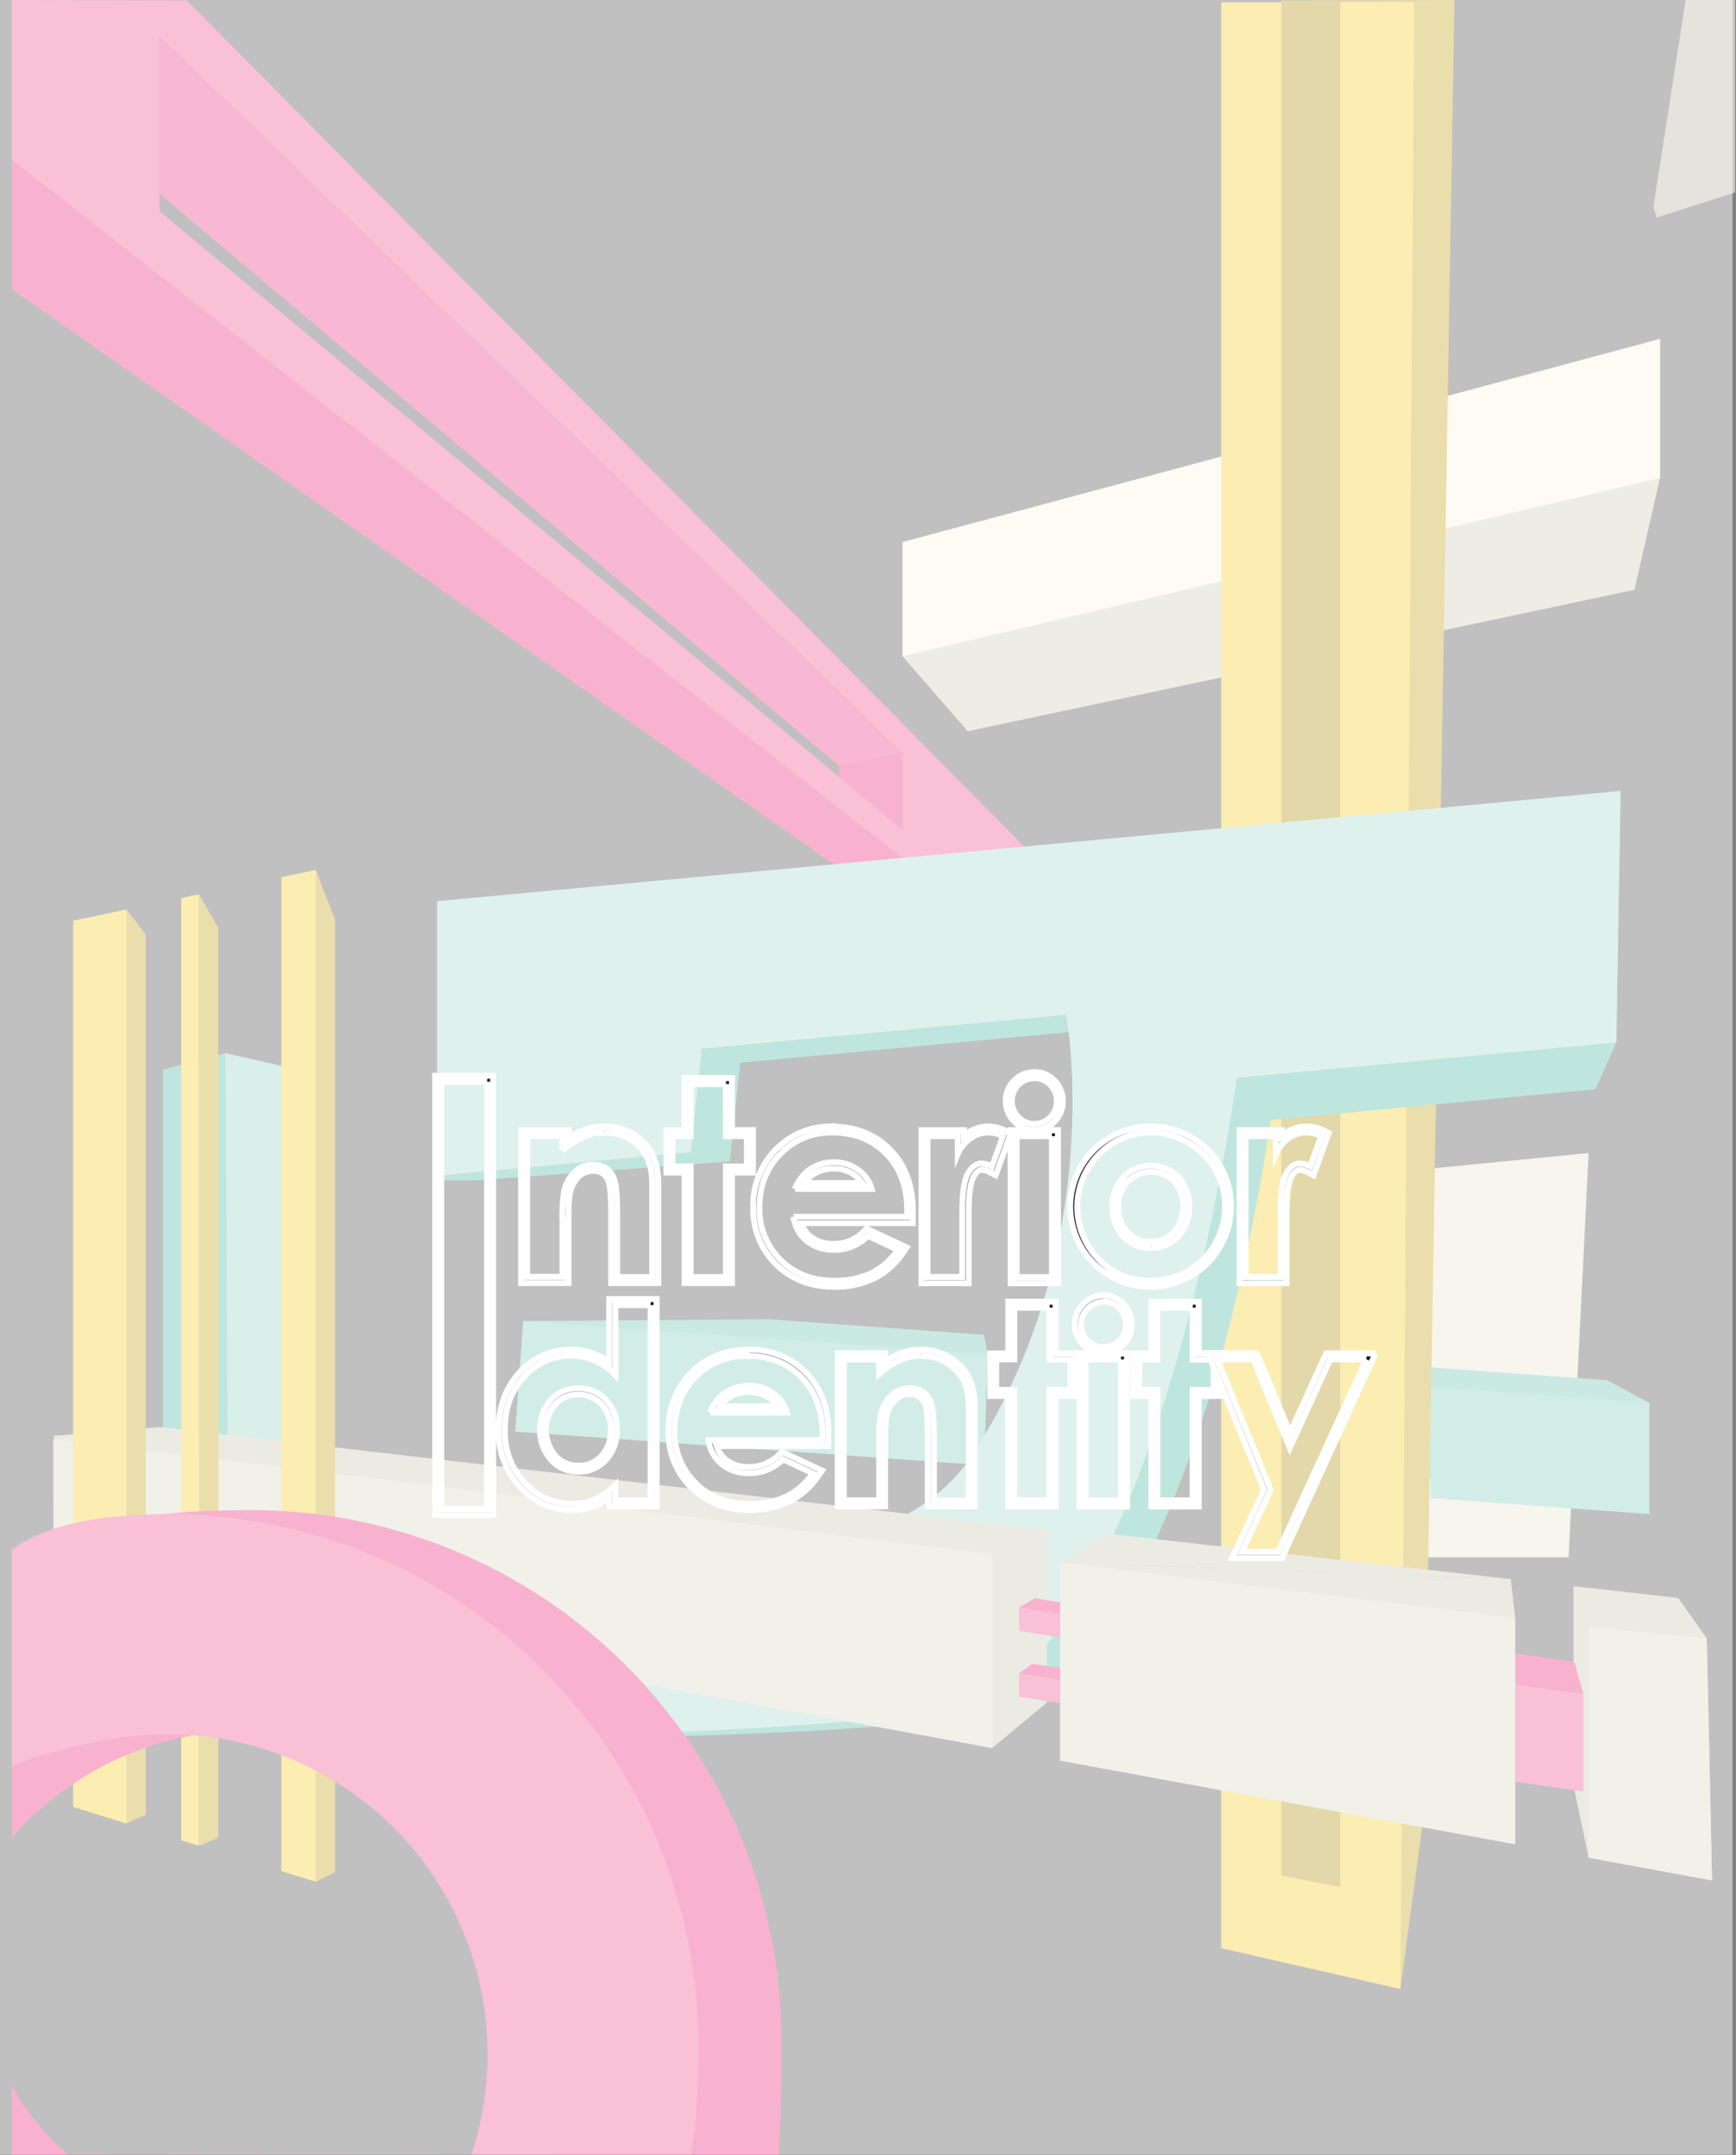 <svg xmlns="http://www.w3.org/2000/svg" viewBox="0 0 580.21 720.13"><rect x="0" y="0" width="580.21" height="720.13" fill="#808080" stroke="none"/><defs><style>.cls-1{fill:#f280ad;}.cls-2{fill:#f0649f;}.cls-3{fill:#7eccbc;}.cls-4{fill:#b3dfd5;}.cls-5{fill:#dbdacd;}.cls-18,.cls-6,.cls-7{fill:#faf6e6;}.cls-7{opacity:0.9;}.cls-8{fill:#94d3c6;}.cls-9{fill:none;}.cls-10{fill:#a5dace;}.cls-11{fill:#d5bc59;}.cls-12{fill:#f9da66;}.cls-13{fill:#c7b053;}.cls-14{fill:#bee3db;}.cls-15{fill:#d7d6c9;}.cls-16{fill:#e3e2d4;}.cls-17{fill:#f16fa5;}.cls-18{opacity:0.6;}.cls-19{fill:#fff;opacity:0.5;}.cls-20{fill:#231f20;stroke:#fff;stroke-miterlimit:10;stroke-width:2px;}</style></defs><title>gallery_nav</title><g id="Layer_2" data-name="Layer 2"><g id="Layer_1-2" data-name="Layer 1"><path class="cls-1" d="M364.7,336.32,3.93,53.4V0L62.46.15l324,327.3Zm-63.06-84.67L53.3,12.18V70.6L301.64,277.2Z"/><polygon class="cls-2" points="330.94 325.44 280.44 290.1 3.93 96.63 3.93 53.4 3.93 53.4 347.76 323.04 330.94 325.44"/><polygon class="cls-3" points="54.49 569.09 76.62 570.39 84.17 562.08 83.3 363.95 75.29 351.93 54.49 357.41 54.49 569.09"/><polygon class="cls-4" points="76.62 570.39 104.97 556.6 104.09 358.47 75.29 351.93 76.62 570.39"/><polygon class="cls-5" points="554.81 159.76 554.81 113.25 326.77 184.21 301.64 219.31 323.44 244.35 546.26 197.1 554.81 159.76"/><polygon class="cls-6" points="554.81 113.25 301.64 181.14 301.64 219.31 554.81 159.76 554.81 113.25"/><polygon class="cls-7" points="530.95 385.32 453.35 392.97 453.35 520.43 524.25 520.43 530.95 385.32"/><polyline class="cls-8" points="328.44 465.64 172.22 478.42 172.22 478.42 174.9 441.47 256.63 440.85 328.9 446.07 330.11 452.58"/><polyline class="cls-8" points="461.58 455.75 537.14 461.24 551.26 468.81 541.09 498.67 476.21 493.96"/><line class="cls-9" x1="453.35" y1="521.4" x2="358.98" y2="677.46"/><polyline class="cls-10" points="478.08 463.5 551.26 468.81 551.26 505.96 478.14 500.65"/><polygon class="cls-11" points="475.94 605.95 468.04 664.69 437.07 0.15 486.1 0.02 475.94 605.95"/><polygon class="cls-12" points="468.04 664.69 408.16 651.05 408.16 0.76 472.68 0.76 468.04 664.69"/><polygon class="cls-13" points="447.96 630.61 428.23 626.74 428.23 0.15 447.96 0.15 447.96 630.61"/><polyline class="cls-10" points="328.9 489.68 172.22 478.42 174.9 441.47 330.11 452.58"/><path class="cls-3" d="M158.67,521.41h0l22.78,59.7s112.49-.93,149.81-8.64c69.11-14.28,93.38-198.17,93.38-198.17L533.22,364l7-15.69h0l1.12-66.48.3-17.55L159.27,302.7l-13.18,91.74h13.18l84.66-6.3,3.48-33,121.84-11.34s14.43,73.74-31.06,143.94C303,542.06,158.67,521.41,158.67,521.41Z"/><path class="cls-14" d="M158.67,519.85l5.68,60.95s116.41-2.18,153.73-9.89c69.11-14.27,95.31-210.75,95.31-210.75l126.83-11.81,1.42-84L146.09,301.15v91.74l84.84-7.9,3.6-34.56,121.84-11.34S370.5,416,325,486.21C289.84,540.5,158.67,519.85,158.67,519.85Z"/><polyline class="cls-15" points="504.91 527.71 506.42 540.71 506.42 616.3 354.32 588.35 354.32 522.09"/><polyline class="cls-15" points="354.32 522.09 370.36 512.56 504.91 527.71"/><polyline class="cls-15" points="525.91 530.07 560.92 534.01 570.44 547.5 572.2 628.39 530.95 620.81 525.91 596.72 525.91 530.07"/><polyline class="cls-15" points="227.99 563.6 47.72 548.63 17.8 479.87 53.48 476.89 349.89 511.29 349.89 568.96 331.62 584.17"/><line class="cls-9" x1="554.81" y1="159.77" x2="580.21" y2="182.96"/><line class="cls-16" x1="506.42" y1="616.3" x2="354.32" y2="588.35"/><polyline class="cls-16" points="530.95 543.71 570.44 547.5 572.2 628.39 530.95 620.81"/><polyline class="cls-16" points="506.42 616.3 354.32 588.35 354.32 522.09 506.42 540.71"/><polyline class="cls-16" points="331.62 584.17 17.91 526.52 17.8 480.91 331.6 519.31"/><line class="cls-9" x1="554.81" y1="113.25" x2="579.93" y2="135.44"/><polygon class="cls-11" points="112 625.68 105.56 628.84 105.56 290.72 112 307.42 112 625.68"/><polygon class="cls-12" points="105.56 628.84 94.02 625.28 94.02 293.13 105.56 290.72 105.56 628.84"/><polygon class="cls-12" points="66.53 616.81 60.57 614.98 60.57 300.12 66.53 298.88 66.53 616.81"/><polygon class="cls-11" points="72.98 614.09 66.53 616.81 66.53 298.88 72.98 310.12 72.98 614.09"/><polygon class="cls-11" points="48.71 606.54 42.27 609.34 31.16 605.91 42.27 303.94 48.71 312.28 48.71 606.54"/><polygon class="cls-12" points="42.27 609.34 24.45 603.84 24.45 307.67 42.27 303.94 42.27 609.34"/><path class="cls-2" d="M184.87,720.13,23,720.05A76.35,76.35,0,0,1,4,697.11V528.82l-.33.47c11.92-17.38,35.12-24.63,80.21-24.63A177.31,177.31,0,0,1,261.18,682c0,15.89-.2,28.37-1,38.12Zm5.87-35A106.86,106.86,0,0,0,83.87,578.25,105.16,105.16,0,0,0,3.94,614.18v106H184.87A106.52,106.52,0,0,0,190.74,685.11Z"/><path class="cls-1" d="M3.94,720.09h0V517.75C15,510.07,31.59,506,56.07,506A177.31,177.31,0,0,1,233.38,683.27c0,15.58-.75,27.59-2.4,36.77Zm159-33.67A106.87,106.87,0,0,0,56.07,579.55c-25.38,0-52.14,10.5-52.14,10.5h0V720.13h.9l152.71-.08A106.87,106.87,0,0,0,162.94,686.42Z"/><line class="cls-9" x1="553.39" y1="348.35" x2="424.64" y2="372.74"/><polygon class="cls-1" points="354.32 547.22 340.61 544.99 340.61 537.2 354.32 539.43 354.32 547.22"/><polygon class="cls-2" points="345.84 534.15 354.32 535.43 354.32 539.43 340.61 537.2 345.84 534.15"/><polygon class="cls-1" points="354.32 569.2 340.61 566.97 340.61 559.18 354.32 561.41 354.32 569.2"/><polygon class="cls-2" points="344.98 556.01 354.32 557.42 354.32 561.41 340.61 559.18 344.98 556.01"/><polygon class="cls-1" points="506.42 562.88 529.21 566.13 529.21 598.7 506.42 595.46 506.42 562.88"/><polygon class="cls-2" points="506.42 552.5 526.2 555.37 529.21 566.13 506.42 562.88 506.42 552.5"/><polygon class="cls-2" points="280.44 259.56 301.64 277.2 301.64 251.65 280.44 255.97 280.44 259.56"/><polygon class="cls-17" points="280.44 255.97 53.3 64.8 53.3 12.18 301.64 251.65 280.44 255.97"/></g><g id="Layer_5" data-name="Layer 5"><polyline class="cls-18" points="563.38 0 579.93 0 579.93 64.33 553.67 72.68 552.61 69.07 563.38 0"/></g><g id="Layer_7" data-name="Layer 7"><rect class="cls-19" width="579.04" height="720.04"/><g id="Layer_2-2" data-name="Layer 2"><g id="Layer_1-2-2" data-name="Layer 1-2"><path class="cls-20" d="M162.81,361.51V504.27H147.45V361.51h15.36m2-2H145.45V506.27h19.36Z"/><path class="cls-20" d="M202,378.45a16.21,16.21,0,0,1,11.89,4.89q4.08,4.16,4.1,12.29v31.13H206.28V406.13c0-5.62-.26-9.35-.76-11.19a7.73,7.73,0,0,0-2.63-4.22,7.37,7.37,0,0,0-4.65-1.45,8.67,8.67,0,0,0-6.15,2.4,12.79,12.79,0,0,0-3.56,6.6,51.72,51.72,0,0,0-.52,9.55v18.9H176.19V379.66H188v4.83a28.44,28.44,0,0,1,7.28-4.72,17.56,17.56,0,0,1,6.68-1.32m0-2a19.88,19.88,0,0,0-7.43,1.47,24.15,24.15,0,0,0-4.53,2.52v-2.78H174.19v51.1H190v-20.9c0-5.88.25-8.19.46-9.1a11,11,0,0,1,3-5.63,6.66,6.66,0,0,1,4.77-1.86,5.46,5.46,0,0,1,3.43,1,5.76,5.76,0,0,1,1.92,3.16c.31,1.15.69,3.93.69,10.67v22.66H220V395.63c0-5.94-1.57-10.55-4.68-13.69A18.16,18.16,0,0,0,202,376.45Z"/><path class="cls-20" d="M242.64,362.27v17.39h7v10.17h-7v36.93H230.82V389.83h-6.06V379.66h6.06V362.27h11.82m2-2H228.82v17.39h-6.06v14.17h6.06v36.93h15.82V391.83h7V377.66h-7Z"/><path class="cls-20" d="M278.13,378.45q11.13,0,18.09,7.12t7,18.81v2.25h-38a12.61,12.61,0,0,0,4.39,8,13.79,13.79,0,0,0,9.11,3A15.8,15.8,0,0,0,290.11,413l10,4.67a23.65,23.65,0,0,1-8.91,7.82A28.08,28.08,0,0,1,278.86,428q-11.1,0-18.05-7a23.76,23.76,0,0,1-7-17.51q0-10.78,7-17.9a23.28,23.28,0,0,1,17.42-7.12m-12.52,18.83h25.62a11.9,11.9,0,0,0-4.62-6.4,13.34,13.34,0,0,0-8-2.47,14.13,14.13,0,0,0-8.67,2.82,15.34,15.34,0,0,0-4.33,6.1m12.42-20.87a25.37,25.37,0,0,0-18.85,7.72,26.64,26.64,0,0,0-7.52,19.3,25.75,25.75,0,0,0,7.55,18.92c5,5,11.56,7.58,19.47,7.58A30,30,0,0,0,292,427.27a25.7,25.7,0,0,0,9.68-8.45l1.37-1.95-2.16-1-10-4.67-1.25-.59-1,1a13.7,13.7,0,0,1-10,4.07,11.76,11.76,0,0,1-7.83-2.5,10,10,0,0,1-3.11-4.45h37.36v-4.25c0-8.34-2.53-15.13-7.54-20.25s-11.58-7.72-19.52-7.72ZM269,395.37a9.46,9.46,0,0,1,2.19-2.49,12.11,12.11,0,0,1,7.48-2.38,11.33,11.33,0,0,1,6.84,2.09,10.5,10.5,0,0,1,2.7,2.78Z"/><path class="cls-20" d="M330.45,378.45a11,11,0,0,1,4.8,1.21l-3.7,10.17a8.29,8.29,0,0,0-3.42-1q-2.73,0-4.62,3.37t-1.88,13.25v21.29H310V379.66h10.12v5.93a12.54,12.54,0,0,1,4.38-5.32,10.49,10.49,0,0,1,6-1.82m0-2a12.53,12.53,0,0,0-7.08,2.15,10.71,10.71,0,0,0-1.27,1v-1.9H308v51.1h15.73V405.47c0-7.69.89-10.9,1.63-12.24,1.31-2.34,2.48-2.34,2.87-2.34a6,6,0,0,1,2.52.82l2,1,.77-2.12,3.68-10.17.61-1.7-1.63-.78A13.12,13.12,0,0,0,330.45,376.45Z"/><path class="cls-20" d="M345.68,360.27a7.25,7.25,0,0,1,5.33,2.25,7.53,7.53,0,0,1,2.22,5.45,7.41,7.41,0,0,1-2.2,5.39,7.41,7.41,0,0,1-10.64,0,7.51,7.51,0,0,1-2.22-5.52,7.53,7.53,0,0,1,7.51-7.53m5.91,19.39v47.1H339.77v-47.1h11.82m-5.91-21.39a9.53,9.53,0,0,0-9.51,9.53,9.53,9.53,0,0,0,2.79,6.92,9.42,9.42,0,0,0,13.32.22l.17-.17a9.77,9.77,0,0,0,0-13.65A9.22,9.22,0,0,0,345.68,358.27Zm7.91,19.39H337.77v51.1h15.82v-51.1Z"/><path class="cls-20" d="M384.45,378.45A25.08,25.08,0,0,1,397,381.78a24.48,24.48,0,0,1,12.47,21.39,24.79,24.79,0,0,1-3.32,12.46,23.83,23.83,0,0,1-9,9.07A24.93,24.93,0,0,1,384.45,428a23.45,23.45,0,0,1-17.29-7.21,25,25,0,0,1,1-35.88,23.63,23.63,0,0,1,16.33-6.43M384.6,417a12.28,12.28,0,0,0,9.24-3.85,15.2,15.2,0,0,0,.06-19.76,13,13,0,0,0-18.39-.05l0,.05a13.58,13.58,0,0,0-3.66,9.8,13.78,13.78,0,0,0,3.62,10A12,12,0,0,0,384.6,417m-.15-40.52a26.76,26.76,0,0,0,0,53.52A27.11,27.11,0,0,0,398,426.44a26,26,0,0,0,9.77-9.82,26.9,26.9,0,0,0,3.64-13.45A26.47,26.47,0,0,0,398,380,27.19,27.19,0,0,0,384.45,376.45ZM384.6,415a10.11,10.11,0,0,1-7.72-3.18,11.79,11.79,0,0,1-3.07-8.58,11.55,11.55,0,0,1,3.11-8.42,11,11,0,0,1,15.53-.05,13.22,13.22,0,0,1-.07,17,10.24,10.24,0,0,1-7.79,3.23Z"/><path class="cls-20" d="M436.77,378.45a11.08,11.08,0,0,1,4.81,1.21l-3.68,10.17a8.29,8.29,0,0,0-3.42-1q-2.73,0-4.61,3.37T428,405.45v21.29H416.3V379.66h10.15v5.93a12.47,12.47,0,0,1,4.35-5.32,10.59,10.59,0,0,1,6-1.82m0-2a12.55,12.55,0,0,0-7.08,2.15,13.48,13.48,0,0,0-1.26,1v-1.9H414.3v51.1H430v-21l0-2.33c0-7.69.89-10.9,1.63-12.24,1.32-2.34,2.48-2.34,2.87-2.34a6,6,0,0,1,2.52.82l2,1,.77-2.12,3.68-10.25.61-1.7-1.61-.78a13,13,0,0,0-5.68-1.41Z"/><path class="cls-20" d="M217.45,436.13v65.28H205.63v-5a23.2,23.2,0,0,1-6.94,4.74,19.35,19.35,0,0,1-7.54,1.45,21,21,0,0,1-15.78-7.08,24.65,24.65,0,0,1-6.66-17.59q0-10.9,6.44-17.88a20.53,20.53,0,0,1,15.65-7,20,20,0,0,1,8,1.6,21.82,21.82,0,0,1,6.87,4.81V436.13h11.78m-24.2,55.67a12.14,12.14,0,0,0,9.2-3.88,14.13,14.13,0,0,0,3.7-10.15,13.77,13.77,0,0,0-3.67-10,12.31,12.31,0,0,0-9.27-3.81,11.89,11.89,0,0,0-9.1,3.87,15.44,15.44,0,0,0,.06,20,12,12,0,0,0,9.08,3.94m26.2-57.64H203.63v21a21.65,21.65,0,0,0-12.83-4.08,22.52,22.52,0,0,0-17.12,7.61c-4.62,5-7,11.48-7,19.24a26.7,26.7,0,0,0,7.2,19,23,23,0,0,0,17.24,7.71,21.56,21.56,0,0,0,8.31-1.6,22.49,22.49,0,0,0,4.17-2.34v2.73h15.85Zm-26.2,55.67a9.94,9.94,0,0,1-7.62-3.31,13.34,13.34,0,0,1-.06-17.22,9.92,9.92,0,0,1,7.64-3.24,10.33,10.33,0,0,1,7.83,3.2,11.79,11.79,0,0,1,3.11,8.56,12.21,12.21,0,0,1-3.12,8.78,10.14,10.14,0,0,1-7.78,3.25Z"/><path class="cls-20" d="M249.79,453.1q11.1,0,18.09,7.12t7,18.81l-.05,2.25h-38a12.56,12.56,0,0,0,4.4,8,13.79,13.79,0,0,0,9.11,3,15.76,15.76,0,0,0,11.38-4.63l10,4.68a23.73,23.73,0,0,1-8.92,7.81,27.82,27.82,0,0,1-12.35,2.48q-11.07,0-18-7a23.76,23.76,0,0,1-7-17.51q0-10.77,6.94-17.9a23.38,23.38,0,0,1,17.43-7.12M237.36,472H263a11.9,11.9,0,0,0-4.62-6.4,13.34,13.34,0,0,0-8-2.47,14.06,14.06,0,0,0-8.67,2.77,15.36,15.36,0,0,0-4.34,6.1m12.43-20.87a25.35,25.35,0,0,0-18.86,7.73c-5,5.11-7.51,11.6-7.51,19.29A25.76,25.76,0,0,0,231,497c5,5,11.56,7.58,19.46,7.58a30.16,30.16,0,0,0,13.22-2.73,25.77,25.77,0,0,0,9.67-8.46l1.38-1.95-2.16-1-10-4.67-1.25-.59-1,1a13.74,13.74,0,0,1-10,4.06,11.71,11.71,0,0,1-7.83-2.5,10,10,0,0,1-3-4.51h37.36v-2l.05-2.25c0-8.33-2.54-15.13-7.54-20.25s-11.59-7.72-19.52-7.72ZM240.7,470a9.14,9.14,0,0,1,2.19-2.49,12.09,12.09,0,0,1,7.48-2.38,11.47,11.47,0,0,1,6.84,2.09A10.47,10.47,0,0,1,259.9,470Z"/><path class="cls-20" d="M307.82,453.1A16.19,16.19,0,0,1,319.7,458q4.11,4.15,4.11,12.3v31.12H312.12V480.79c0-5.63-.26-9.36-.76-11.2a7.73,7.73,0,0,0-2.63-4.22,7.44,7.44,0,0,0-4.64-1.45,8.69,8.69,0,0,0-6.16,2.4,12.76,12.76,0,0,0-3.56,6.64,53.53,53.53,0,0,0-.52,9.55v18.9H282V454.27h11.81v4.83a27.94,27.94,0,0,1,7.29-4.71,17.35,17.35,0,0,1,6.68-1.33m0-2a19.88,19.88,0,0,0-7.43,1.47,24.23,24.23,0,0,0-4.54,2.52v-2.78H280v51.1h15.81v-20.9c0-5.87.26-8.19.47-9.1a10.81,10.81,0,0,1,3-5.62,6.66,6.66,0,0,1,4.79-1.87,5.37,5.37,0,0,1,3.42,1,5.71,5.71,0,0,1,1.93,3.15c.31,1.15.68,3.93.68,10.68v22.62h15.69V470.27c0-6-1.58-10.56-4.68-13.7a18.21,18.21,0,0,0-13.31-5.49Z"/><path class="cls-20" d="M350.81,437v17.31h7v10.18h-7v36.92H339V464.49h-6.06V454.27H339V437h11.81m2-2H337v17.31h-6.06v14.18H337v36.92h15.81V466.49h7V452.27h-7Z"/><path class="cls-20" d="M368.76,434.92a7.25,7.25,0,0,1,5.33,2.25,7.53,7.53,0,0,1,2.22,5.46,7.52,7.52,0,0,1-12.71,5.52,1.59,1.59,0,0,1-.13-.13,7.66,7.66,0,0,1,5.29-13m5.9,19.3v47.1H362.85v-47.1h11.81m-5.9-21.39A9.66,9.66,0,0,0,362,449.33a9.42,9.42,0,0,0,13.32.22l.17-.17a9.74,9.74,0,0,0,0-13.65,9.21,9.21,0,0,0-6.75-2.85Zm7.9,19.39H360.85v51.1h15.81v-51.1Z"/><path class="cls-20" d="M398.64,437v17.31h7v10.18h-7v36.92H386.83V464.49h-6.06V454.27h6.06V437h11.81m2-2H384.83v17.31h-6.06v14.18h6.06v36.92h15.81V466.49h7V452.27h-7Z"/><path class="cls-20" d="M456.67,454.27l-29.5,64.33H415l9.68-20.75-17.9-43.58h12.08l12.23,29.55,13.5-29.55h12.11m3.12-2H443.27l-.53,1.17-11.59,25.41-10.48-25.3-.51-1.28H403.77L404.9,455l17.55,42.81-9.31,20-1.33,2.85h16.64l.53-1.17,29.47-64.37,1.3-2.84Z"/></g></g></g></g></svg>
